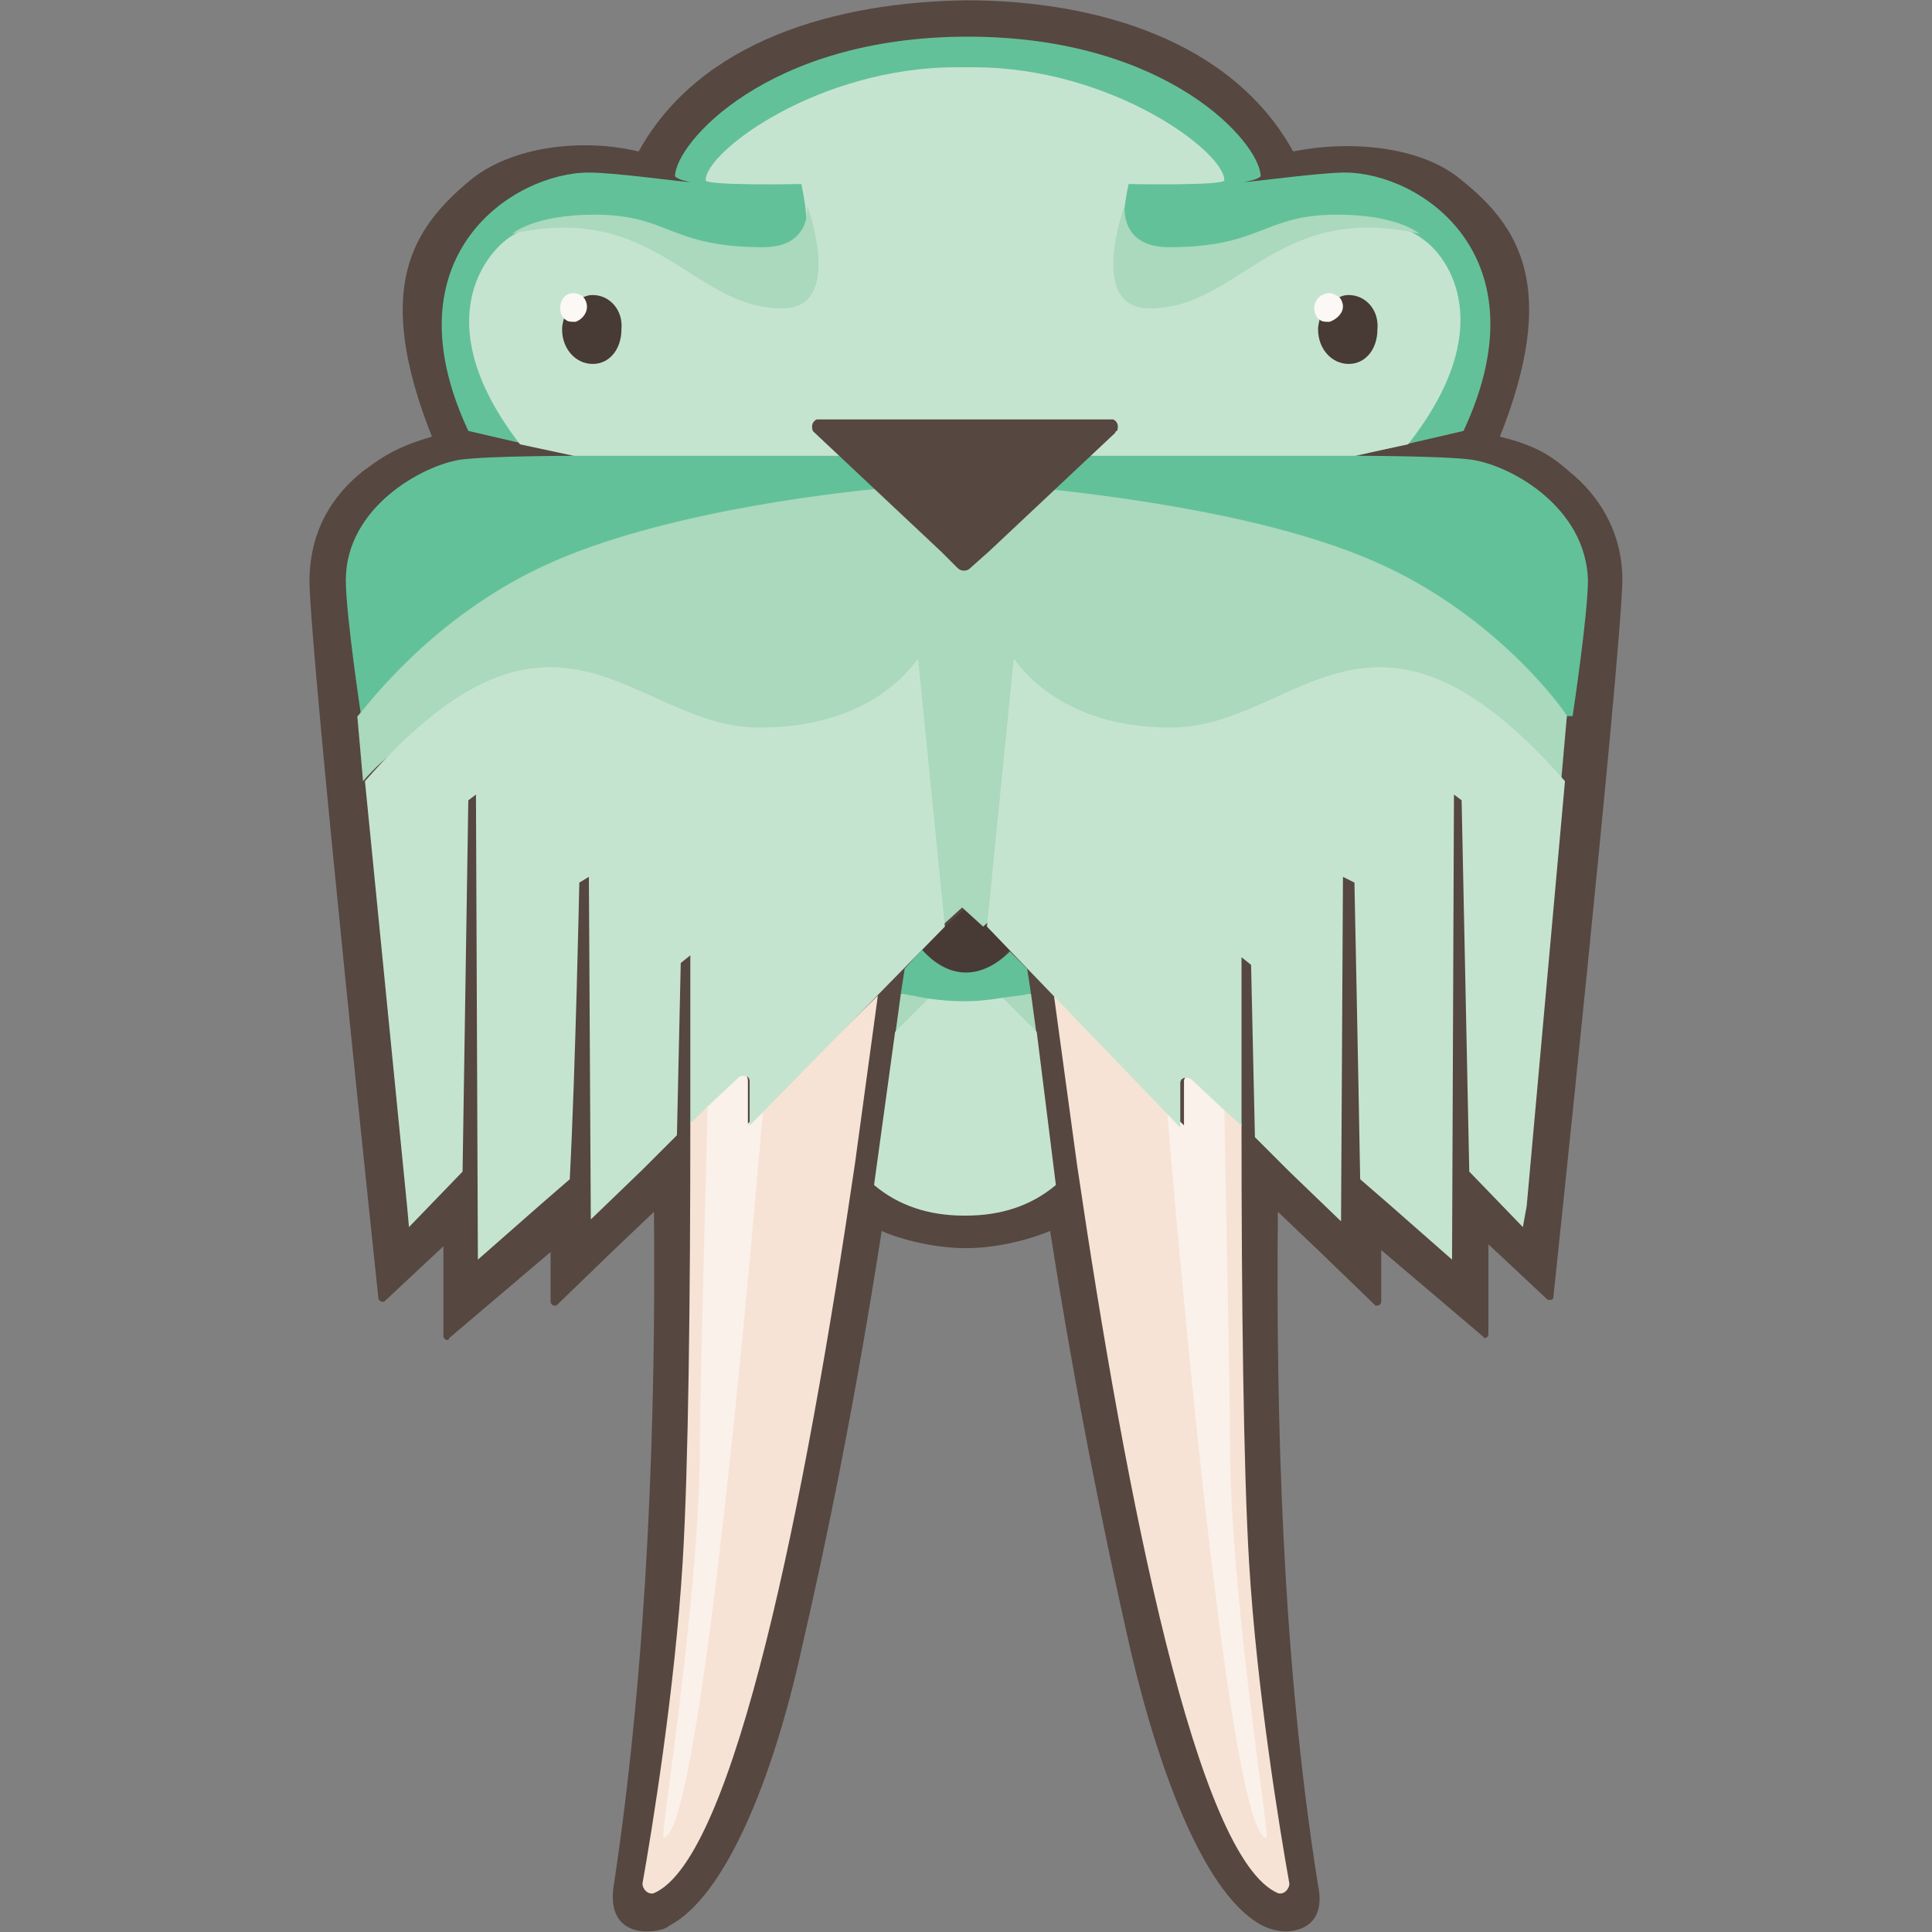 <?xml version="1.0" encoding="UTF-8" standalone="no"?>
<!-- Generator: Adobe Illustrator 23.0.0, SVG Export Plug-In . SVG Version: 6.00 Build 0)  -->

<svg
   xmlns:dc="http://purl.org/dc/elements/1.1/"
   xmlns:cc="http://creativecommons.org/ns#"
   xmlns:rdf="http://www.w3.org/1999/02/22-rdf-syntax-ns#"
   xmlns:svg="http://www.w3.org/2000/svg"
   xmlns="http://www.w3.org/2000/svg"
   xmlns:sodipodi="http://sodipodi.sourceforge.net/DTD/sodipodi-0.dtd"
   xmlns:inkscape="http://www.inkscape.org/namespaces/inkscape"
   version="1.1"
   id="Layer_1"
   x="0px"
   y="0px"
   viewBox="0 0 64 64"
   xml:space="preserve"
   sodipodi:docname="surgesh-icon.svg"
   inkscape:version="0.92.3 (2405546, 2018-03-11)"
   width="64"
   height="64"><rect x="0" y="0" width="64" height="64" fill="#808080" stroke="none"/><defs
     id="defs87" /><sodipodi:namedview
     pagecolor="#ffffff"
     bordercolor="#666666"
     borderopacity="1"
     objecttolerance="10"
     gridtolerance="10"
     guidetolerance="10"
     inkscape:pageopacity="0"
     inkscape:pageshadow="2"
     inkscape:window-width="1853"
     inkscape:window-height="1016"
     id="namedview85"
     showgrid="false"
     inkscape:zoom="2.825"
     inkscape:cx="-91.504425"
     inkscape:cy="30"
     inkscape:window-x="67"
     inkscape:window-y="27"
     inkscape:window-maximized="1"
     inkscape:current-layer="Layer_1" /><style
     type="text/css"
     id="style2">
	.st0{fill:#564740;}
	.st1{fill:#483A34;}
	.st2{fill:#AAD9BD;}
	.st3{fill:#F6E3D6;}
	.st4{fill:#FAF1EA;}
	.st5{fill:#63C199;}
	.st6{fill:#C5E4D0;}
	.st7{fill:#FBF8F5;}
	.st8{fill:#A8E1C2;}
	.st9{fill:#F5E0D3;}
	.st10{fill:#404040;}
</style><g
     id="g1047"
     transform="matrix(0.634,0,0,0.634,26.765,21.027)"><path
       class="st0"
       d="m 39.753,-8.55 c -0.7,-0.6 -1.5,-1.3 -3.6,-1.8 v 0 c 3.1,-7.8 1,-11 -2,-13.4 -2.1,-1.8 -5.9,-2.1 -8.8,-1.5 -3.2,-5.8 -10.3,-7.9 -17.1,-7.9 -6.8,0.1 -13.9,2.1 -17.1,7.9 -2.9,-0.7 -6.6,-0.3 -8.8,1.5 -3,2.5 -5.1,5.6 -2,13.4 v 0 c -2.1,0.6 -2.9,1.3 -3.6,1.8 -1.5,1.2 -2.8,3 -2.8,5.8 0.1,4.4 3.6,37.4 3.6,37.4 0,0.1 0.1,0.2 0.2,0.2 0,0 0.1,0 0.1,0 l 3.1,-2.9 v 4.7 c 0,0.1 0.1,0.2 0.2,0.2 0,0 0.1,0 0.1,-0.1 l 5.3,-4.5 v 2.6 c 0,0.1 0.1,0.2 0.2,0.2 0.1,0 0.1,0 0.1,0 l 3,-2.9 2.1,-2 c 0.1,10.5 -0.3,23.3 -2.1,35.2 -0.3,1.9 0.8,2.4 1.7,2.4 0.5,0 1,-0.1 1.2,-0.3 2.9,-1.5 5.4,-7.6 6.9,-14.4 1.3,-5.6 2.8,-12.9 4.2,-21.9 0.6,0.3 2.5,0.9 4.4,0.9 1.9,0 3.7,-0.6 4.4,-0.9 1.4,8.9 2.9,16.2 4.2,21.9 1.6,6.8 4,12.9 6.9,14.4 0.2,0.1 0.7,0.3 1.2,0.3 0.9,0 2.1,-0.5 1.7,-2.4 -1.9,-11.9 -2.2,-24.7 -2.1,-35.2 l 2.1,2 3,2.9 c 0,0 0.1,0 0.1,0 0.1,0 0.2,-0.1 0.2,-0.2 v -2.7 l 5.3,4.5 c 0,0 0.1,0.1 0.1,0.1 0.1,0 0.2,-0.1 0.2,-0.2 v -4.7 l 3.1,2.9 c 0,0 0.1,0 0.1,0 0.1,0 0.2,0 0.2,-0.2 0,0 3.5,-33 3.6,-37.4 0,-2.6 -1.3,-4.5 -2.8,-5.7 z"
       id="path4"
       inkscape:connector-curvature="0"
       style="fill:#564740" /><path
       class="st1"
       d="m 9.353,15.25 -1.1,-1 -1.1,1 v 0 l -1.2,1.2 c 0.7,0.7 1.5,1.2 2.3,1.2 0.8,0 1.6,-0.4 2.3,-1.2 z"
       id="path6"
       inkscape:connector-curvature="0"
       style="fill:#483a34" /><polygon
       transform="translate(18.053,8.85)"
       class="st2"
       points="-6.4,9.9 -13.2,9.9 -13.5,12.1 -6.1,12.1 "
       id="polygon8"
       style="fill:#aad9bd" /><path
       class="st3"
       d="m 3.653,18.85 c 0,0 -0.9,6.6 -1.2,8.8 -2.6,17.7 -6.3,36.3 -10.5,38.1 -0.3,0.1 -0.6,-0.2 -0.6,-0.5 0.5,-2.8 1.7,-10.2 2.1,-16.8 0.3,-4.9 0.4,-13.8 0.4,-23 l 2.5,-2.4 c 0.2,-0.2 0.5,-0.1 0.5,0.2 v 2.3 z"
       id="path10"
       inkscape:connector-curvature="0"
       style="fill:#f6e3d6" /><path
       class="st4"
       d="m -3.147,25.65 v -2.3 c 0,-0.3 -0.3,-0.4 -0.5,-0.2 l -1.6,1.5 c 0,0.8 -0.4,14.7 -0.4,17.6 0,8 -2.1,20.6 -1.9,20.6 1.8,0 4.3,-27.3 5.2,-38.1 z"
       id="path12"
       inkscape:connector-curvature="0"
       style="fill:#faf1ea" /><path
       class="st3"
       d="m 12.853,18.85 c 0,0 0.9,6.6 1.2,8.8 2.6,17.7 6.3,36.3 10.5,38.1 0.3,0.1 0.6,-0.2 0.6,-0.5 -0.5,-2.8 -1.7,-10.1 -2.1,-16.7 -0.3,-4.9 -0.4,-13.8 -0.4,-23 l -2.5,-2.4 c -0.2,-0.2 -0.5,-0.1 -0.5,0.2 v 2.3 z"
       id="path14"
       inkscape:connector-curvature="0"
       style="fill:#f6e3d6" /><path
       class="st5"
       d="m 34.653,-9.15 c -1.5,-0.2 -6,-0.2 -6,-0.2 l 5.6,-1.3 c 4.3,-9.2 -2.3,-13.5 -6.2,-13.5 -1.3,0 -4.9,0.5 -5.3,0.5 0,0 0.7,-0.1 0.9,-0.3 0,-1.7 -4.8,-7.3 -15.3,-7.3 -10.5,0 -15.3,5.6 -15.3,7.3 0.2,0.2 0.8,0.3 0.8,0.3 -0.4,0 -3.9,-0.5 -5.3,-0.5 -3.9,0 -10.6,4.3 -6.3,13.5 l 5.6,1.3 c 0,0 -4.5,0 -6,0.2 -2,0.3 -6,2.5 -6,6.3 0,1.8 0.8,7.1 0.8,7.1 h 63.3 c 0,0 0.8,-5.3 0.8,-7.1 -0.1,-3.8 -4,-6 -6.1,-6.3 z"
       id="path16"
       inkscape:connector-curvature="0"
       style="fill:#63c199" /><path
       class="st6"
       d="m 32.153,-20.65 c -0.9,-0.7 -2.2,-1 -3.9,-1 0,0 -0.7,0 -1.2,0.1 -4.1,0.5 -5.5,2.7 -9.4,2.7 -2,0 -0.9,-4.7 -0.9,-4.7 0,0 5,0.1 5,-0.2 0,-1.5 -5.9,-5.9 -13.1,-5.9 h -0.9 c -7.2,0 -13.1,4.4 -13.1,5.9 0,0.3 5,0.2 5,0.2 0,0 1.1,4.7 -0.9,4.7 -3.9,0 -5.4,-2.2 -9.4,-2.7 -0.4,-0.1 -1.2,-0.1 -1.2,-0.1 -1.7,0 -3,0.3 -3.9,1 -1.3,1 -4,4.6 0.7,10.7 l 2.8,0.6 h 40.8 l 2.8,-0.6 c 4.8,-6.1 2.1,-9.8 0.8,-10.7 z"
       id="path18"
       inkscape:connector-curvature="0"
       style="fill:#c5e4d0" /><path
       class="st1"
       d="m -11.247,-17.75 c -0.3,0 -0.5,0.1 -0.8,0.3 0.1,0.1 0.1,0.2 0.1,0.3 0,0.2 -0.2,0.4 -0.4,0.4 -0.1,0 -0.2,0 -0.3,-0.1 -0.1,0.3 -0.2,0.6 -0.2,0.9 0,1 0.7,1.8 1.6,1.8 0.9,0 1.5,-0.8 1.5,-1.8 0.1,-1 -0.6,-1.8 -1.5,-1.8 z"
       id="path20"
       inkscape:connector-curvature="0"
       style="fill:#483a34" /><path
       class="st7"
       d="m -11.547,-17.15 c 0,-0.2 -0.1,-0.4 -0.2,-0.5 -0.1,-0.1 -0.3,-0.2 -0.5,-0.2 -0.4,0 -0.7,0.3 -0.7,0.8 0,0.2 0.1,0.5 0.3,0.6 0.1,0.1 0.3,0.1 0.5,0.1 0.3,-0.1 0.6,-0.4 0.6,-0.8 z"
       id="path22"
       inkscape:connector-curvature="0"
       style="fill:#fbf8f5" /><polygon
       transform="translate(18.053,8.85)"
       class="st0"
       points="-12.8,-16.6 -11,-14.9 "
       id="polygon24"
       style="fill:#564740" /><path
       class="st8"
       d="m -5.147,24.65 -1,0.9 z"
       id="path26"
       inkscape:connector-curvature="0"
       style="fill:#a8e1c2" /><path
       class="st8"
       d="m -5.147,24.65 1.5,-1.5 z"
       id="path28"
       inkscape:connector-curvature="0"
       style="fill:#a8e1c2" /><polygon
       transform="translate(18.053,8.85)"
       class="st0"
       points="-10.9,-14.8 -10.2,-14.1 -11,-14.9 "
       id="polygon30"
       style="fill:#564740" /><path
       class="st1"
       d="m 28.253,-17.75 c -0.3,0 -0.5,0.1 -0.8,0.3 0.1,0.1 0.1,0.2 0.1,0.3 0,0.2 -0.2,0.4 -0.4,0.4 -0.1,0 -0.2,0 -0.3,-0.1 -0.1,0.3 -0.2,0.6 -0.2,0.9 0,1 0.7,1.8 1.6,1.8 0.9,0 1.5,-0.8 1.5,-1.8 0.1,-1 -0.6,-1.8 -1.5,-1.8 z"
       id="path32"
       inkscape:connector-curvature="0"
       style="fill:#483a34" /><path
       class="st7"
       d="m 27.953,-17.15 c 0,-0.2 -0.1,-0.4 -0.2,-0.5 -0.2,-0.1 -0.3,-0.2 -0.5,-0.2 -0.4,0 -0.8,0.3 -0.8,0.8 0,0.2 0.1,0.5 0.3,0.6 0.1,0.1 0.3,0.1 0.5,0.1 0.3,-0.1 0.7,-0.4 0.7,-0.8 z"
       id="path34"
       inkscape:connector-curvature="0"
       style="fill:#fbf8f5" /><polygon
       transform="translate(18.053,8.85)"
       class="st0"
       points="-6.8,-16.6 -8.6,-14.9 "
       id="polygon36"
       style="fill:#564740" /><path
       class="st4"
       d="m 19.653,25.65 v -2.3 c 0,-0.3 0.3,-0.4 0.5,-0.2 l 1.6,1.5 c 0,0.8 0.3,14.7 0.3,17.6 0,8 2.1,20.6 1.9,20.6 -1.8,0 -4.3,-27.3 -5.2,-38.1 z"
       id="path38"
       inkscape:connector-curvature="0"
       style="fill:#faf1ea" /><path
       class="st8"
       d="m 21.653,24.65 1,0.9 z"
       id="path40"
       inkscape:connector-curvature="0"
       style="fill:#a8e1c2" /><path
       class="st8"
       d="m 21.653,24.65 -1.5,-1.5 z"
       id="path42"
       inkscape:connector-curvature="0"
       style="fill:#a8e1c2" /><polygon
       transform="translate(18.053,8.85)"
       class="st0"
       points="-8.7,-14.8 -9.4,-14.1 -8.6,-14.9 "
       id="polygon44"
       style="fill:#564740" /><path
       class="st2"
       d="m 29.553,-3.85 c -6.2,-2.7 -15.5,-3.6 -18.3,-3.9 l -1.8,1.7 -0.1,0.1 -0.8,0.7 c -0.1,0.1 -0.2,0.2 -0.4,0.2 -0.2,0 -0.3,-0.1 -0.4,-0.2 l -0.8,-0.7 -0.1,-0.1 -1.8,-1.7 c -2.8,0.2 -12.1,1.2 -18.3,3.9 -6.7,2.9 -10.3,8.3 -10.3,8.1 l 0.3,3.4 v 0 c 10,-11.5 30.2,7.6 30.2,7.6 l 1.1,-1 1.1,1 c 0,0 20.2,-19.1 30.2,-7.6 v 0 l 0.3,-3.4 c 0.2,0.2 -3.4,-5.2 -10.1,-8.1 z"
       id="path46"
       inkscape:connector-curvature="0"
       style="fill:#aad9bd" /><path
       class="st6"
       d="m 7.153,15.25 -1.4,-14 c -1.4,1.9 -4,3.6 -8.3,3.6 -6.6,0 -10.5,-8.7 -20.6,2.8 l 2.2,22.2 0.1,1.1 2.8,-2.9 0.3,-19.4 0.4,-0.3 0.1,24.3 3.3,-2.9 1.5,-1.3 c 0.3,-5.7 0.5,-15.5 0.5,-15.5 l 0.5,-0.3 0.1,17.9 2.7,-2.6 0.2,-0.2 1.6,-1.6 c 0.1,-4.6 0.2,-9 0.2,-9 l 0.5,-0.4 v 8.8 l 0.9,-0.9 1.6,-1.5 c 0.1,-0.1 0.2,-0.1 0.3,-0.1 0.2,0 0.3,0.1 0.3,0.3 v 2.3 z"
       id="path48"
       inkscape:connector-curvature="0"
       style="fill:#c5e4d0" /><path
       class="st0"
       d="m 15.953,-11.25 c -0.1,0 -0.2,0 -0.3,0 h -14.9 c -0.1,0 -0.2,0 -0.3,0 -0.2,0.1 -0.3,0.3 -0.2,0.6 l 0.1,0.1 6.6,6.2 v 0 l 0.8,0.8 c 0.1,0.1 0.2,0.2 0.4,0.2 0.2,0 0.3,-0.1 0.4,-0.2 l 0.9,-0.8 v 0 l 6.6,-6.2 c 0,0 0,-0.1 0.1,-0.1 0.1,-0.3 0,-0.5 -0.2,-0.6 z"
       id="path50"
       inkscape:connector-curvature="0"
       style="fill:#564740" /><path
       class="st6"
       d="m 9.353,15.25 1.4,-14 c 1.4,1.9 4,3.6 8.2,3.6 6.6,0 10.5,-8.7 20.6,2.8 l -2,22.2 -0.2,1.1 -2.8,-2.9 -0.4,-19.4 -0.4,-0.3 -0.1,24.3 -3.3,-2.9 -1.5,-1.3 c -0.1,-5.7 -0.3,-15.5 -0.3,-15.5 l -0.6,-0.3 -0.1,18 -2.7,-2.6 -0.2,-0.2 -1.6,-1.6 c -0.1,-4.6 -0.2,-9 -0.2,-9 l -0.5,-0.4 v 8.8 l -1,-0.9 -1.6,-1.5 c -0.1,-0.1 -0.2,-0.1 -0.3,-0.1 -0.2,0 -0.3,0.1 -0.3,0.3 v 2.3 z"
       id="path52"
       inkscape:connector-curvature="0"
       style="fill:#c5e4d0" /><path
       class="st0"
       d="m 36.053,-14.95 c 0,-0.6 0,-1.1 0,-1.7 v 6.3 c 0,-4.7 0,-4.5 0,-4.6 z"
       id="path54"
       inkscape:connector-curvature="0"
       style="fill:#564740" /><path
       class="st2"
       d="m -1.347,-17.05 c 3.3,0 1.3,-5.4 1.3,-5.4 0,0 0.3,2.2 -2.3,2.2 -4.9,0 -4.9,-1.7 -8.8,-1.7 -3.2,0 -4.3,1 -4.3,1 7.5,-1.7 9.4,3.9 14.1,3.9 z"
       id="path56"
       inkscape:connector-curvature="0"
       style="fill:#aad9bd" /><path
       class="st9"
       d="M 12.853,18.85 Z"
       id="path58"
       inkscape:connector-curvature="0"
       style="fill:#f5e0d3" /><path
       class="st6"
       d="m 11.953,20.75 -1.8,-1.8 c -0.6,0.1 -1.2,0.1 -1.9,0.1 -0.7,0 -1.3,0 -1.9,-0.1 l -1.8,1.8 -1.1,8 c 1.3,1.1 2.9,1.6 4.7,1.6 h 0.1 c 1.8,0 3.4,-0.5 4.7,-1.6 z"
       id="path60"
       inkscape:connector-curvature="0"
       style="fill:#c5e4d0" /><path
       class="st5"
       d="m 11.453,17.45 -0.9,-0.9 c -0.7,0.7 -1.5,1.1 -2.3,1.1 -0.8,0 -1.6,-0.4 -2.3,-1.2 l -0.9,1 -0.2,1.3 c 0.2,0 0.4,0.1 0.6,0.1 0.9,0.2 1.8,0.3 2.8,0.3 1,0 1.9,-0.2 2.8,-0.3 0.2,0 0.4,-0.1 0.6,-0.1 z"
       id="path62"
       inkscape:connector-curvature="0"
       style="fill:#63c199" /><path
       class="st2"
       d="m 17.853,-17.05 c -3.3,0 -1.3,-5.4 -1.3,-5.4 0,0 -0.3,2.2 2.3,2.2 4.9,0 4.9,-1.7 8.8,-1.7 3.2,0 4.3,1 4.3,1 -7.5,-1.7 -9.4,3.9 -14.1,3.9 z"
       id="path64"
       inkscape:connector-curvature="0"
       style="fill:#aad9bd" /></g></svg>
